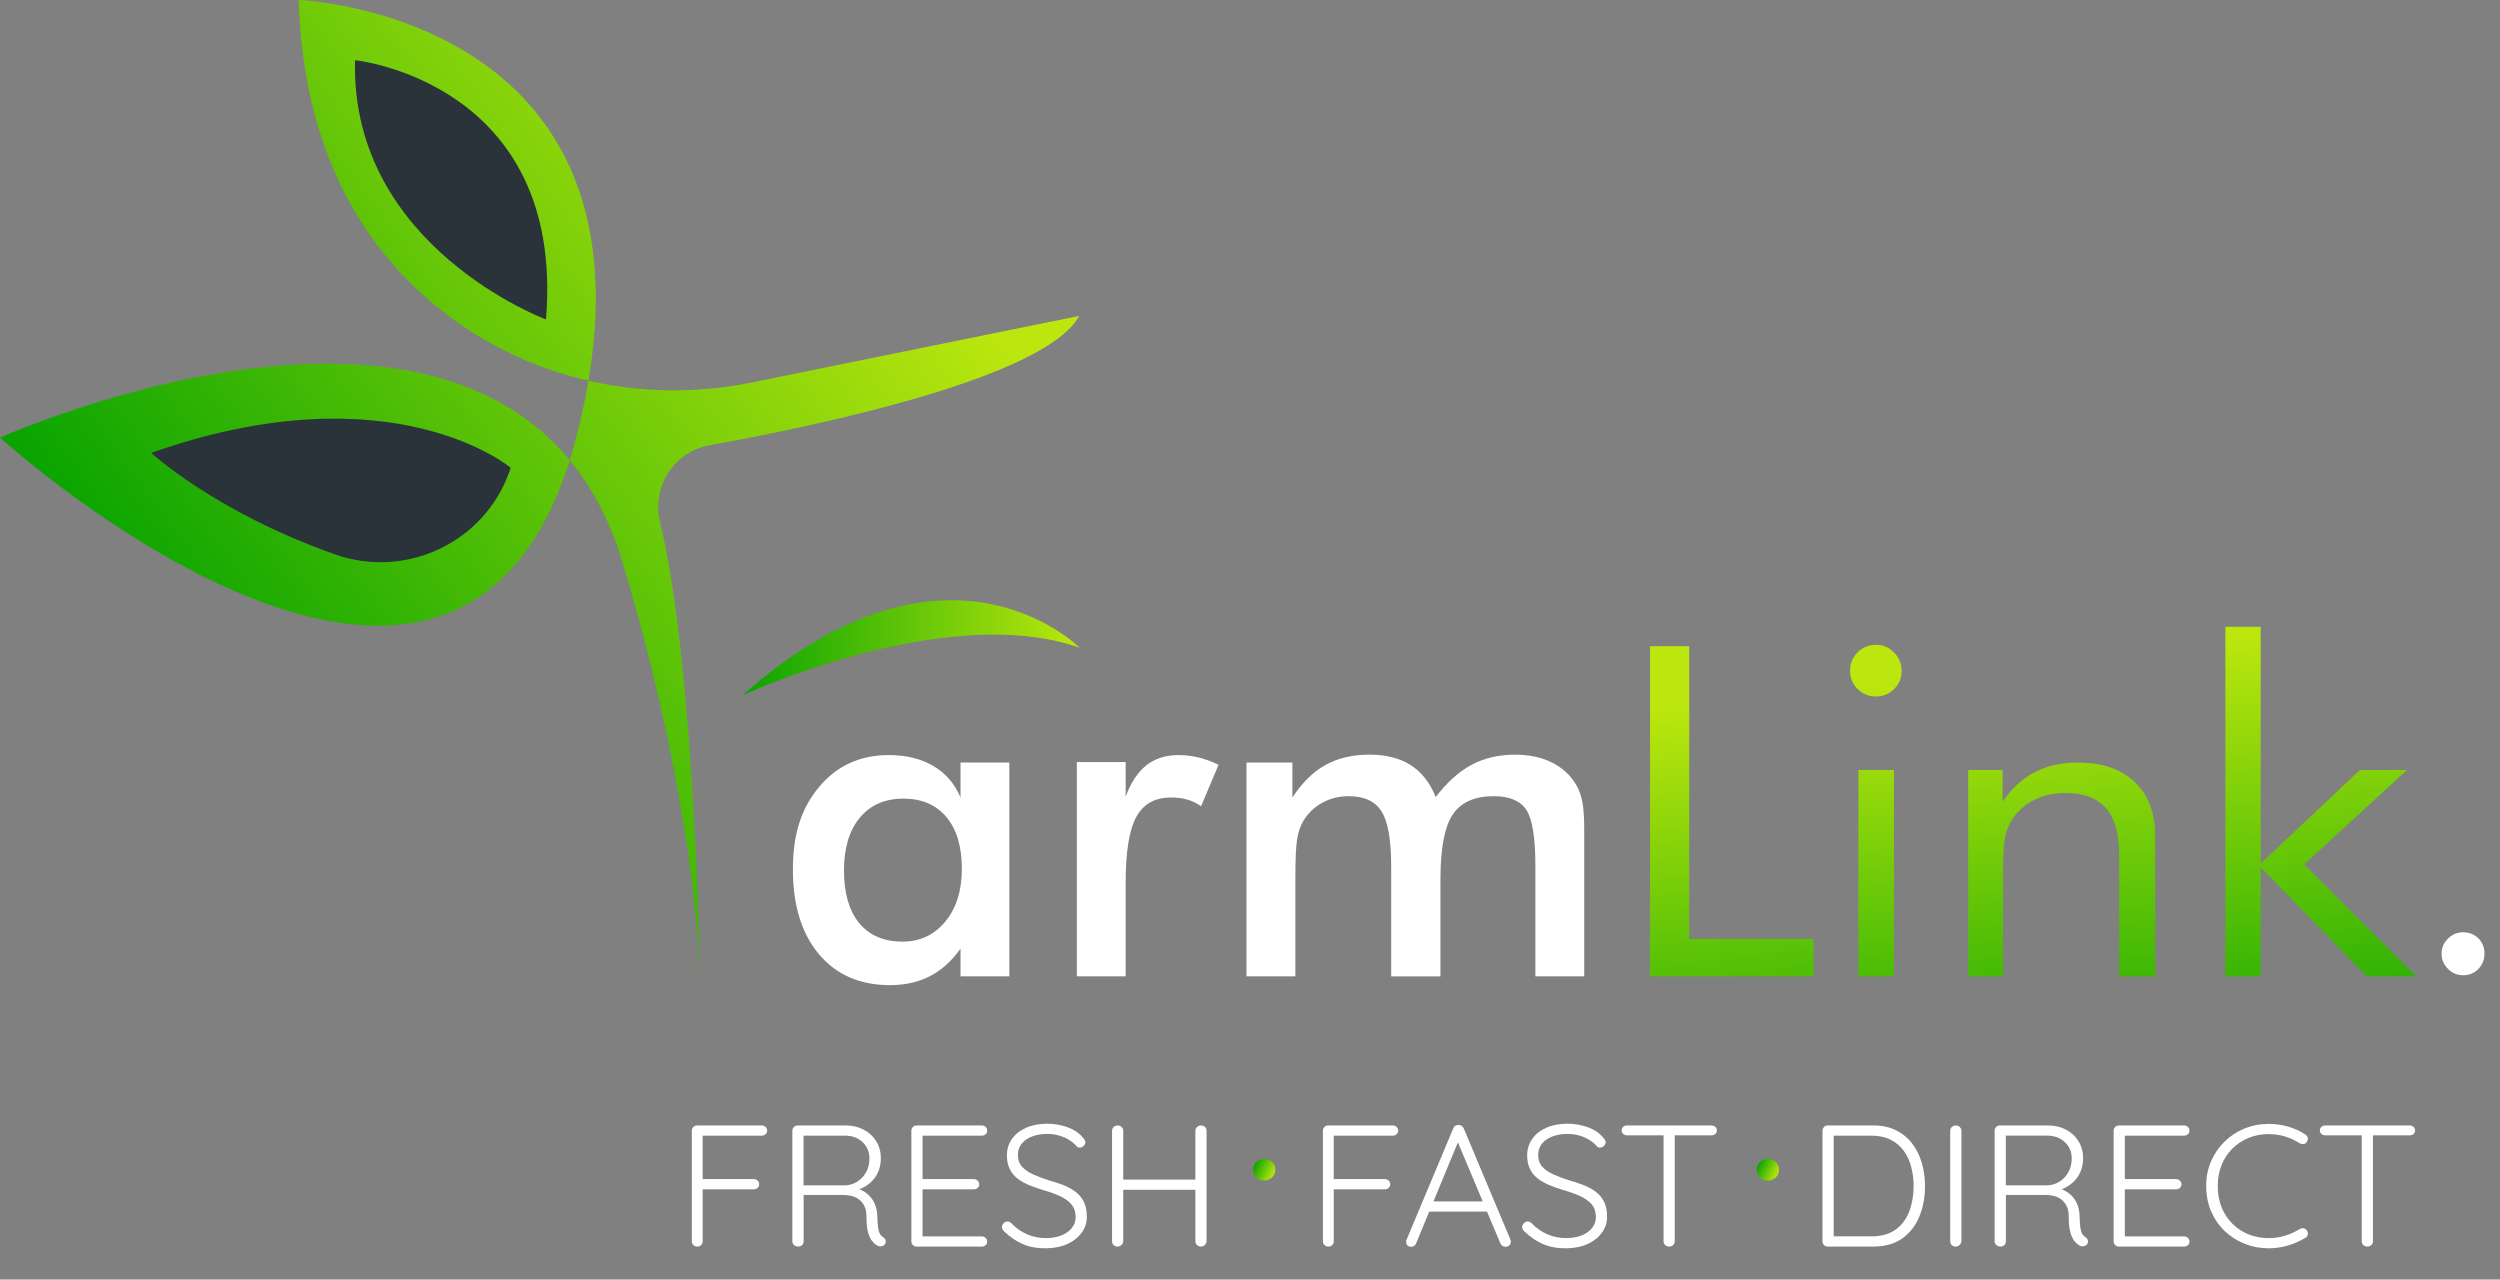 <svg width="127" height="65" viewBox="0 0 127 65" fill="none" xmlns="http://www.w3.org/2000/svg">
<rect x="0" y="0" width="127" height="65" fill="#808080" stroke="none"/>
<g clip-path="url(#clip0_1_24)">
<path d="M22.324 15.694C18.628 12.734 15.412 7.895 15.17 0C15.17 0 34.852 0.736 29.271 22.231C23.689 43.727 0 22.231 0 22.231C0 22.231 26.187 10.472 31.621 28.561C35.734 42.254 35.587 50.793 35.587 50.793C35.587 50.793 35.382 34.123 33.529 26.524C33.093 24.738 34.233 22.949 36.038 22.622C42.032 21.534 53.126 19.138 54.828 16.047L38.161 19.435C32.59 20.567 26.765 19.25 22.325 15.693L22.324 15.694Z" fill="url(#paint0_linear_1_24)"/>
<path d="M27.737 16.228C27.737 16.228 17.791 12.535 18.036 3.057C18.036 3.057 28.72 4.164 27.737 16.228Z" fill="#2A333A"/>
<path d="M25.943 23.764C25.943 23.764 19.939 18.689 7.678 23.008C7.678 23.008 10.951 26.023 17.022 28.163C20.606 29.427 24.58 27.574 25.865 23.989C25.892 23.915 25.918 23.839 25.943 23.763V23.764Z" fill="#2A333A"/>
<path d="M83.824 49.599V32.825H85.812V47.697H92.133V49.599H83.823H83.824Z" fill="url(#paint1_linear_1_24)"/>
<path d="M93.984 34.062C93.984 33.703 94.111 33.396 94.367 33.141C94.622 32.885 94.932 32.757 95.299 32.757C95.665 32.757 95.964 32.887 96.218 33.147C96.474 33.406 96.601 33.72 96.601 34.086C96.601 34.452 96.475 34.75 96.223 35.003C95.971 35.255 95.663 35.381 95.298 35.381C94.932 35.381 94.621 35.255 94.366 35.003C94.11 34.751 93.983 34.438 93.983 34.063L93.984 34.062ZM94.406 49.599V39.115H96.212V49.599H94.406Z" fill="url(#paint2_linear_1_24)"/>
<path d="M99.985 49.6V39.117H101.734V40.733C102.183 40.061 102.725 39.56 103.357 39.231C103.989 38.903 104.721 38.739 105.551 38.739C106.786 38.739 107.75 39.067 108.443 39.725C109.137 40.382 109.483 41.294 109.483 42.463V49.6H107.654V43.425C107.654 42.363 107.432 41.574 106.986 41.059C106.54 40.543 105.852 40.285 104.923 40.285C104.389 40.285 103.903 40.383 103.465 40.578C103.027 40.772 102.663 41.049 102.374 41.409C102.153 41.684 101.995 41.997 101.899 42.348C101.804 42.7 101.756 43.311 101.756 44.182V49.601H99.984L99.985 49.6Z" fill="url(#paint3_linear_1_24)"/>
<path d="M113.049 49.6V31.841H114.844V43.871L119.884 39.117H122.273L117.05 43.917L122.742 49.6H120.239L114.845 44.067V49.6H113.05H113.049Z" fill="url(#paint4_linear_1_24)"/>
<path d="M51.274 49.598H48.794V48.189C48.352 48.816 47.835 49.281 47.245 49.587C46.655 49.892 45.978 50.045 45.216 50.045C43.685 50.045 42.479 49.52 41.599 48.469C40.719 47.419 40.279 45.981 40.279 44.156C40.279 42.33 40.728 41.022 41.627 39.957C42.526 38.891 43.7 38.358 45.148 38.358C46.032 38.358 46.788 38.543 47.417 38.914C48.046 39.285 48.505 39.818 48.794 40.512V38.736H51.274V49.597V49.598ZM48.862 44.133C48.862 43.011 48.602 42.136 48.08 41.51C47.557 40.884 46.828 40.57 45.891 40.57C44.954 40.57 44.217 40.893 43.679 41.538C43.142 42.184 42.874 43.079 42.874 44.225C42.874 45.371 43.133 46.269 43.65 46.895C44.168 47.521 44.9 47.834 45.845 47.834C46.736 47.834 47.463 47.495 48.022 46.814C48.583 46.134 48.862 45.24 48.862 44.133Z" fill="white"/>
<path d="M57.183 40.467C57.45 39.749 57.802 39.218 58.241 38.874C58.679 38.53 59.222 38.358 59.87 38.358C60.221 38.358 60.565 38.4 60.904 38.484C61.242 38.569 61.576 38.691 61.904 38.851L61.013 40.959C60.8 40.806 60.569 40.693 60.322 40.621C60.074 40.549 59.798 40.512 59.493 40.512C58.67 40.512 58.08 40.843 57.721 41.504C57.362 42.164 57.184 43.274 57.184 44.832V49.598H54.704V38.714H57.184V40.466L57.183 40.467Z" fill="white"/>
<path d="M65.802 49.598H63.322V38.737H65.653V40.513C66.149 39.757 66.711 39.205 67.34 38.858C67.968 38.51 68.709 38.336 69.563 38.336C70.417 38.336 71.109 38.514 71.665 38.869C72.222 39.224 72.644 39.765 72.934 40.491C73.506 39.742 74.113 39.196 74.757 38.852C75.401 38.509 76.134 38.337 76.958 38.337C77.674 38.337 78.3 38.469 78.832 38.732C79.366 38.996 79.781 39.379 80.079 39.883C80.215 40.12 80.317 40.403 80.382 40.731C80.447 41.059 80.479 41.53 80.479 42.14V49.599H77.998V44.02C77.998 42.56 77.844 41.6 77.536 41.138C77.227 40.676 76.677 40.446 75.884 40.446C74.909 40.446 74.213 40.757 73.798 41.38C73.382 42.002 73.175 43.092 73.175 44.651V49.6H70.672V44.02C70.672 42.676 70.51 41.744 70.186 41.225C69.862 40.706 69.304 40.446 68.512 40.446C68.025 40.446 67.579 40.557 67.175 40.779C66.771 41 66.451 41.306 66.214 41.696C66.062 41.947 65.956 42.257 65.895 42.624C65.833 42.99 65.804 43.666 65.804 44.652V49.601L65.802 49.598Z" fill="white"/>
<path d="M124.033 48.443C124.033 48.148 124.141 47.894 124.357 47.681C124.574 47.467 124.831 47.359 125.13 47.359C125.429 47.359 125.697 47.463 125.902 47.668C126.108 47.874 126.211 48.133 126.211 48.443C126.211 48.753 126.107 49.014 125.898 49.226C125.69 49.438 125.434 49.543 125.129 49.543C124.824 49.543 124.572 49.434 124.357 49.218C124.14 49.001 124.032 48.743 124.032 48.444L124.033 48.443Z" fill="white"/>
<path d="M37.705 35.33C37.705 35.33 48.036 30.517 54.846 32.904C54.846 32.904 48.112 26.107 37.705 35.33Z" fill="url(#paint5_linear_1_24)"/>
<path d="M35.425 63.326C35.341 63.326 35.273 63.3 35.222 63.247C35.171 63.194 35.145 63.133 35.145 63.062V57.437C35.145 57.366 35.17 57.305 35.222 57.252C35.273 57.199 35.338 57.173 35.416 57.173H38.7C38.772 57.173 38.835 57.198 38.89 57.248C38.944 57.297 38.971 57.36 38.971 57.437C38.971 57.507 38.944 57.567 38.89 57.617C38.835 57.667 38.773 57.692 38.7 57.692H35.66L35.696 57.639V59.977L35.651 59.898H38.295C38.367 59.898 38.43 59.923 38.485 59.973C38.539 60.022 38.566 60.085 38.566 60.162C38.566 60.232 38.539 60.292 38.485 60.342C38.431 60.392 38.368 60.417 38.295 60.417H35.633L35.697 60.338V63.063C35.697 63.133 35.671 63.195 35.62 63.248C35.569 63.301 35.504 63.327 35.426 63.327L35.425 63.326Z" fill="white"/>
<path d="M40.559 63.326C40.468 63.326 40.395 63.3 40.338 63.247C40.281 63.194 40.252 63.133 40.252 63.062V57.437C40.252 57.366 40.277 57.305 40.329 57.252C40.38 57.199 40.445 57.173 40.523 57.173H42.959C43.302 57.173 43.609 57.245 43.88 57.388C44.151 57.532 44.362 57.729 44.517 57.981C44.67 58.233 44.747 58.52 44.747 58.842C44.747 59.1 44.698 59.336 44.602 59.55C44.506 59.763 44.371 59.946 44.196 60.095C44.021 60.244 43.826 60.357 43.61 60.434L43.294 60.328C43.516 60.351 43.723 60.423 43.916 60.543C44.109 60.663 44.264 60.827 44.381 61.035C44.498 61.243 44.561 61.491 44.567 61.778C44.573 62.03 44.586 62.226 44.607 62.367C44.628 62.508 44.66 62.613 44.702 62.683C44.744 62.753 44.798 62.809 44.865 62.85C44.924 62.885 44.965 62.935 44.987 62.999C45.008 63.063 45.001 63.125 44.964 63.184C44.94 63.231 44.904 63.264 44.856 63.285C44.807 63.305 44.76 63.315 44.711 63.315C44.663 63.315 44.618 63.304 44.576 63.279C44.486 63.232 44.399 63.16 44.315 63.06C44.231 62.96 44.16 62.813 44.102 62.62C44.045 62.427 44.017 62.158 44.017 61.812C44.017 61.584 43.98 61.398 43.904 61.254C43.829 61.111 43.733 60.998 43.616 60.915C43.499 60.834 43.369 60.777 43.228 60.749C43.087 60.719 42.952 60.704 42.826 60.704H40.724L40.824 60.572V63.06C40.824 63.13 40.799 63.192 40.752 63.245C40.703 63.297 40.64 63.324 40.562 63.324L40.559 63.326ZM40.721 60.215H42.985C43.19 60.197 43.381 60.133 43.559 60.021C43.736 59.91 43.882 59.753 43.996 59.551C44.11 59.348 44.167 59.116 44.167 58.852C44.167 58.518 44.051 58.241 43.82 58.021C43.589 57.801 43.287 57.691 42.913 57.691H40.757L40.82 57.577V60.336L40.721 60.213V60.215Z" fill="white"/>
<path d="M46.568 57.173H49.87C49.948 57.173 50.015 57.198 50.069 57.248C50.122 57.297 50.15 57.36 50.15 57.437C50.15 57.513 50.123 57.575 50.069 57.622C50.015 57.669 49.948 57.692 49.87 57.692H46.776L46.866 57.543V60.013L46.766 59.898H49.464C49.542 59.898 49.609 59.924 49.662 59.977C49.716 60.03 49.744 60.092 49.744 60.162C49.744 60.238 49.717 60.3 49.662 60.347C49.609 60.394 49.542 60.417 49.464 60.417H46.785L46.866 60.329V62.861L46.821 62.808H49.87C49.948 62.808 50.015 62.834 50.069 62.887C50.122 62.94 50.15 63.002 50.15 63.072C50.15 63.148 50.123 63.21 50.069 63.257C50.015 63.304 49.948 63.327 49.87 63.327H46.568C46.49 63.327 46.425 63.301 46.374 63.248C46.323 63.195 46.297 63.133 46.297 63.063V57.438C46.297 57.367 46.322 57.306 46.374 57.253C46.425 57.2 46.49 57.174 46.568 57.174V57.173Z" fill="white"/>
<path d="M53.164 63.414C52.706 63.42 52.31 63.35 51.973 63.207C51.636 63.064 51.315 62.845 51.007 62.553C50.977 62.523 50.952 62.491 50.93 62.456C50.909 62.42 50.899 62.38 50.899 62.333C50.899 62.263 50.928 62.198 50.985 62.139C51.042 62.081 51.107 62.051 51.179 62.051C51.251 62.051 51.317 62.081 51.377 62.139C51.612 62.385 51.878 62.573 52.175 62.702C52.473 62.831 52.794 62.895 53.137 62.895C53.425 62.895 53.682 62.851 53.908 62.763C54.135 62.676 54.313 62.55 54.446 62.386C54.578 62.222 54.644 62.032 54.644 61.815C54.638 61.545 54.561 61.328 54.413 61.164C54.266 61 54.069 60.862 53.823 60.751C53.576 60.64 53.302 60.543 53.002 60.461C52.755 60.385 52.519 60.301 52.293 60.21C52.068 60.119 51.869 60.008 51.697 59.876C51.526 59.744 51.392 59.582 51.296 59.388C51.199 59.194 51.151 58.964 51.151 58.694C51.151 58.383 51.235 58.106 51.404 57.863C51.572 57.62 51.811 57.43 52.121 57.292C52.431 57.154 52.79 57.085 53.199 57.085C53.554 57.085 53.895 57.144 54.223 57.26C54.55 57.377 54.811 57.55 55.003 57.779C55.093 57.872 55.138 57.957 55.138 58.034C55.138 58.098 55.108 58.158 55.048 58.214C54.988 58.27 54.922 58.298 54.85 58.298C54.79 58.298 54.738 58.277 54.697 58.236C54.594 58.113 54.465 58.003 54.309 57.906C54.152 57.81 53.98 57.735 53.79 57.682C53.6 57.629 53.404 57.603 53.199 57.603C52.916 57.603 52.662 57.646 52.437 57.731C52.212 57.816 52.034 57.938 51.904 58.096C51.775 58.254 51.71 58.447 51.71 58.675C51.71 58.922 51.782 59.123 51.927 59.278C52.072 59.433 52.261 59.562 52.495 59.664C52.73 59.767 52.979 59.862 53.244 59.95C53.502 60.02 53.751 60.101 53.988 60.191C54.225 60.282 54.436 60.395 54.62 60.53C54.803 60.664 54.947 60.834 55.053 61.039C55.157 61.244 55.21 61.502 55.21 61.813C55.21 62.124 55.123 62.381 54.949 62.621C54.774 62.861 54.535 63.052 54.232 63.192C53.928 63.333 53.572 63.406 53.162 63.412L53.164 63.414Z" fill="white"/>
<path d="M56.782 57.173C56.853 57.173 56.918 57.199 56.976 57.252C57.033 57.305 57.061 57.369 57.061 57.445V63.053C57.055 63.129 57.024 63.193 56.967 63.246C56.91 63.299 56.845 63.325 56.773 63.325C56.683 63.325 56.614 63.299 56.565 63.246C56.517 63.193 56.493 63.129 56.493 63.053V57.445C56.493 57.369 56.52 57.305 56.575 57.252C56.629 57.199 56.698 57.173 56.782 57.173H56.782ZM56.736 59.924H61.023L61.014 60.442H56.701L56.737 59.924H56.736ZM61.013 57.173C61.097 57.173 61.165 57.199 61.216 57.252C61.267 57.305 61.293 57.369 61.293 57.445V63.053C61.287 63.129 61.258 63.193 61.207 63.246C61.156 63.299 61.089 63.325 61.005 63.325C60.927 63.325 60.86 63.299 60.806 63.246C60.752 63.193 60.725 63.129 60.725 63.053V57.445C60.725 57.369 60.753 57.305 60.81 57.252C60.868 57.199 60.935 57.173 61.013 57.173Z" fill="white"/>
<path d="M67.483 63.326C67.399 63.326 67.332 63.3 67.281 63.247C67.23 63.194 67.204 63.133 67.204 63.062V57.437C67.204 57.366 67.229 57.305 67.281 57.252C67.332 57.199 67.397 57.173 67.475 57.173H70.759C70.831 57.173 70.894 57.198 70.948 57.248C71.002 57.297 71.03 57.36 71.03 57.437C71.03 57.507 71.003 57.567 70.948 57.617C70.894 57.667 70.832 57.692 70.759 57.692H67.718L67.754 57.639V59.977L67.709 59.898H70.353C70.425 59.898 70.489 59.923 70.543 59.973C70.598 60.022 70.625 60.085 70.625 60.162C70.625 60.232 70.598 60.292 70.543 60.342C70.49 60.392 70.426 60.417 70.353 60.417H67.692L67.755 60.338V63.063C67.755 63.133 67.729 63.195 67.678 63.248C67.627 63.301 67.562 63.327 67.484 63.327L67.483 63.326Z" fill="white"/>
<path d="M74.133 57.858L71.941 63.158C71.916 63.217 71.883 63.261 71.841 63.29C71.799 63.32 71.751 63.335 71.696 63.335C71.606 63.335 71.54 63.313 71.498 63.269C71.456 63.224 71.435 63.171 71.435 63.106C71.429 63.077 71.431 63.042 71.443 63.001L73.825 57.324C73.849 57.259 73.884 57.213 73.929 57.187C73.974 57.161 74.027 57.148 74.087 57.148C74.153 57.148 74.209 57.164 74.254 57.196C74.299 57.228 74.334 57.271 74.358 57.324L76.731 62.975C76.743 63.011 76.749 63.045 76.749 63.08C76.749 63.163 76.722 63.225 76.668 63.27C76.613 63.314 76.551 63.336 76.478 63.336C76.418 63.336 76.365 63.32 76.32 63.287C76.275 63.255 76.241 63.212 76.216 63.159L73.97 57.815L74.133 57.859L74.133 57.858ZM72.465 61.55L72.69 61.032H75.487L75.595 61.55H72.465Z" fill="white"/>
<path d="M79.592 63.414C79.135 63.42 78.739 63.35 78.402 63.207C78.065 63.064 77.743 62.845 77.436 62.553C77.406 62.523 77.38 62.491 77.359 62.456C77.338 62.42 77.328 62.38 77.328 62.333C77.328 62.263 77.356 62.198 77.413 62.139C77.471 62.081 77.535 62.051 77.607 62.051C77.679 62.051 77.746 62.081 77.806 62.139C78.04 62.385 78.306 62.573 78.604 62.702C78.902 62.831 79.223 62.895 79.566 62.895C79.854 62.895 80.111 62.851 80.337 62.763C80.563 62.676 80.742 62.55 80.874 62.386C81.007 62.222 81.073 62.032 81.073 61.815C81.067 61.545 80.989 61.328 80.842 61.164C80.695 61 80.498 60.862 80.251 60.751C80.005 60.64 79.731 60.543 79.43 60.461C79.184 60.385 78.948 60.301 78.722 60.21C78.497 60.119 78.298 60.008 78.126 59.876C77.955 59.744 77.82 59.582 77.724 59.388C77.628 59.194 77.58 58.964 77.58 58.694C77.58 58.383 77.664 58.106 77.833 57.863C78.001 57.62 78.24 57.43 78.55 57.292C78.86 57.154 79.219 57.085 79.628 57.085C79.983 57.085 80.324 57.144 80.652 57.26C80.979 57.377 81.24 57.55 81.432 57.779C81.522 57.872 81.567 57.957 81.567 58.034C81.567 58.098 81.537 58.158 81.477 58.214C81.416 58.27 81.35 58.298 81.279 58.298C81.219 58.298 81.167 58.277 81.125 58.236C81.023 58.113 80.894 58.003 80.737 57.906C80.581 57.81 80.408 57.735 80.219 57.682C80.029 57.629 79.832 57.603 79.628 57.603C79.345 57.603 79.091 57.646 78.866 57.731C78.641 57.816 78.463 57.938 78.333 58.096C78.204 58.254 78.139 58.447 78.139 58.675C78.139 58.922 78.211 59.123 78.356 59.278C78.5 59.433 78.69 59.562 78.924 59.664C79.159 59.767 79.408 59.862 79.673 59.95C79.931 60.02 80.18 60.101 80.417 60.191C80.654 60.282 80.865 60.395 81.048 60.53C81.232 60.664 81.376 60.834 81.481 61.039C81.586 61.244 81.639 61.502 81.639 61.813C81.639 62.124 81.552 62.381 81.377 62.621C81.202 62.861 80.963 63.052 80.66 63.192C80.356 63.333 80 63.406 79.591 63.412L79.592 63.414Z" fill="white"/>
<path d="M82.65 57.674C82.579 57.674 82.515 57.65 82.461 57.603C82.406 57.557 82.379 57.498 82.379 57.428C82.379 57.352 82.406 57.29 82.461 57.243C82.514 57.196 82.578 57.173 82.65 57.173H86.937C87.015 57.173 87.081 57.196 87.135 57.243C87.189 57.29 87.216 57.352 87.216 57.428C87.216 57.505 87.189 57.564 87.135 57.609C87.081 57.653 87.015 57.675 86.937 57.675H82.65V57.674ZM84.798 63.325C84.714 63.325 84.645 63.299 84.591 63.246C84.536 63.193 84.509 63.132 84.509 63.061V57.463H85.077V63.061C85.077 63.132 85.05 63.193 84.996 63.246C84.941 63.299 84.875 63.325 84.797 63.325H84.798Z" fill="white"/>
<path d="M95.155 57.173C95.6 57.173 95.988 57.255 96.319 57.419C96.65 57.584 96.925 57.811 97.145 58.101C97.364 58.391 97.526 58.721 97.632 59.09C97.737 59.459 97.79 59.846 97.79 60.249C97.79 60.812 97.695 61.326 97.506 61.792C97.316 62.258 97.028 62.63 96.64 62.909C96.252 63.187 95.757 63.326 95.155 63.326H92.854C92.776 63.326 92.711 63.3 92.66 63.247C92.609 63.194 92.583 63.133 92.583 63.062V57.437C92.583 57.366 92.608 57.305 92.66 57.252C92.711 57.199 92.776 57.173 92.854 57.173H95.155ZM95.065 62.807C95.57 62.807 95.981 62.692 96.297 62.464C96.613 62.236 96.844 61.927 96.991 61.537C97.138 61.147 97.212 60.718 97.212 60.249C97.212 59.915 97.171 59.593 97.09 59.282C97.009 58.972 96.882 58.698 96.711 58.46C96.539 58.223 96.317 58.036 96.043 57.898C95.769 57.76 95.443 57.691 95.064 57.691H93.088L93.151 57.621V62.895L93.097 62.807H95.063H95.065Z" fill="white"/>
<path d="M99.639 63.053C99.633 63.129 99.602 63.193 99.545 63.246C99.488 63.299 99.423 63.325 99.351 63.325C99.261 63.325 99.192 63.299 99.143 63.246C99.095 63.193 99.071 63.129 99.071 63.053V57.445C99.071 57.369 99.098 57.305 99.153 57.252C99.207 57.199 99.276 57.173 99.361 57.173C99.432 57.173 99.497 57.199 99.555 57.252C99.612 57.305 99.64 57.369 99.64 57.445V63.053H99.639Z" fill="white"/>
<path d="M101.634 63.325C101.544 63.325 101.47 63.299 101.413 63.246C101.356 63.193 101.327 63.132 101.327 63.061V57.436C101.327 57.365 101.352 57.304 101.404 57.251C101.455 57.198 101.52 57.172 101.598 57.172H104.034C104.377 57.172 104.684 57.244 104.955 57.387C105.226 57.531 105.438 57.728 105.592 57.98C105.745 58.232 105.822 58.519 105.822 58.841C105.822 59.099 105.774 59.335 105.677 59.549C105.581 59.762 105.446 59.945 105.271 60.094C105.096 60.243 104.901 60.356 104.685 60.433L104.369 60.327C104.591 60.35 104.798 60.422 104.991 60.542C105.184 60.662 105.339 60.826 105.457 61.034C105.573 61.242 105.636 61.49 105.642 61.777C105.648 62.029 105.661 62.225 105.683 62.366C105.703 62.507 105.735 62.612 105.777 62.682C105.819 62.752 105.873 62.808 105.94 62.849C106 62.884 106.04 62.934 106.062 62.998C106.083 63.062 106.076 63.124 106.039 63.183C106.015 63.23 105.979 63.264 105.931 63.283C105.883 63.304 105.835 63.314 105.787 63.314C105.738 63.314 105.693 63.303 105.651 63.278C105.561 63.231 105.474 63.158 105.39 63.059C105.306 62.959 105.235 62.812 105.178 62.619C105.121 62.426 105.092 62.157 105.092 61.811C105.092 61.583 105.055 61.397 104.979 61.253C104.904 61.11 104.808 60.997 104.691 60.914C104.574 60.833 104.444 60.776 104.303 60.748C104.162 60.718 104.028 60.703 103.901 60.703H101.799L101.899 60.572V63.059C101.899 63.129 101.875 63.191 101.827 63.244C101.778 63.297 101.715 63.323 101.637 63.323L101.634 63.325ZM101.796 60.214H104.06C104.265 60.196 104.456 60.132 104.634 60.02C104.811 59.909 104.957 59.752 105.071 59.55C105.185 59.347 105.243 59.115 105.243 58.851C105.243 58.517 105.127 58.24 104.895 58.02C104.664 57.8 104.362 57.69 103.989 57.69H101.832L101.895 57.576V60.335L101.796 60.212V60.214Z" fill="white"/>
<path d="M107.643 57.173H110.945C111.023 57.173 111.09 57.198 111.143 57.248C111.197 57.297 111.225 57.36 111.225 57.437C111.225 57.513 111.198 57.575 111.143 57.622C111.09 57.669 111.023 57.692 110.945 57.692H107.851L107.941 57.543V60.013L107.841 59.898H110.539C110.617 59.898 110.683 59.924 110.737 59.977C110.791 60.03 110.819 60.092 110.819 60.162C110.819 60.238 110.792 60.3 110.737 60.347C110.683 60.394 110.617 60.417 110.539 60.417H107.859L107.941 60.329V62.861L107.896 62.808H110.945C111.023 62.808 111.09 62.834 111.143 62.887C111.197 62.94 111.225 63.002 111.225 63.072C111.225 63.148 111.198 63.21 111.143 63.257C111.09 63.304 111.023 63.327 110.945 63.327H107.643C107.565 63.327 107.5 63.301 107.449 63.248C107.398 63.195 107.372 63.133 107.372 63.063V57.438C107.372 57.367 107.397 57.306 107.449 57.253C107.5 57.2 107.565 57.174 107.643 57.174V57.173Z" fill="white"/>
<path d="M117.108 57.63C117.18 57.677 117.223 57.737 117.235 57.811C117.247 57.884 117.226 57.956 117.172 58.026C117.129 58.084 117.077 58.116 117.014 58.118C116.951 58.121 116.886 58.108 116.82 58.078C116.597 57.932 116.354 57.818 116.089 57.735C115.824 57.654 115.544 57.612 115.25 57.612C114.883 57.612 114.541 57.676 114.226 57.806C113.91 57.935 113.635 58.117 113.401 58.351C113.166 58.585 112.984 58.864 112.855 59.186C112.726 59.508 112.661 59.863 112.661 60.249C112.661 60.636 112.727 61.01 112.859 61.335C112.992 61.66 113.176 61.94 113.415 62.174C113.652 62.409 113.927 62.587 114.24 62.711C114.553 62.834 114.889 62.896 115.251 62.896C115.545 62.896 115.824 62.855 116.085 62.772C116.347 62.691 116.592 62.579 116.821 62.438C116.881 62.403 116.944 62.389 117.01 62.398C117.076 62.407 117.133 62.441 117.182 62.499C117.23 62.563 117.248 62.633 117.236 62.71C117.224 62.786 117.185 62.842 117.12 62.877C116.969 62.97 116.791 63.06 116.587 63.145C116.383 63.23 116.166 63.296 115.937 63.343C115.709 63.39 115.48 63.413 115.251 63.413C114.818 63.413 114.411 63.337 114.029 63.185C113.647 63.033 113.31 62.817 113.018 62.539C112.726 62.261 112.496 61.928 112.328 61.541C112.159 61.155 112.075 60.724 112.075 60.249C112.075 59.776 112.157 59.374 112.323 58.992C112.489 58.611 112.716 58.279 113.005 57.995C113.293 57.711 113.63 57.49 114.016 57.332C114.4 57.174 114.812 57.095 115.251 57.095C115.594 57.095 115.925 57.142 116.244 57.235C116.563 57.329 116.851 57.461 117.11 57.631L117.108 57.63Z" fill="white"/>
<path d="M118.119 57.674C118.047 57.674 117.984 57.65 117.929 57.603C117.875 57.557 117.848 57.498 117.848 57.428C117.848 57.352 117.875 57.29 117.929 57.243C117.983 57.196 118.046 57.173 118.119 57.173H122.405C122.483 57.173 122.55 57.196 122.603 57.243C122.657 57.29 122.685 57.352 122.685 57.428C122.685 57.505 122.658 57.564 122.603 57.609C122.549 57.653 122.483 57.675 122.405 57.675H118.119V57.674ZM120.267 63.325C120.183 63.325 120.113 63.299 120.059 63.246C120.004 63.193 119.977 63.132 119.977 63.061V57.463H120.545V63.061C120.545 63.132 120.519 63.193 120.464 63.246C120.409 63.299 120.344 63.325 120.266 63.325H120.267Z" fill="white"/>
<path d="M64.222 59.973C64.534 59.973 64.788 59.726 64.788 59.421C64.788 59.117 64.534 58.87 64.222 58.87C63.909 58.87 63.655 59.117 63.655 59.421C63.655 59.726 63.909 59.973 64.222 59.973Z" fill="url(#paint6_linear_1_24)"/>
<path d="M89.811 59.973C90.123 59.973 90.377 59.726 90.377 59.421C90.377 59.117 90.123 58.87 89.811 58.87C89.498 58.87 89.244 59.117 89.244 59.421C89.244 59.726 89.498 59.973 89.811 59.973Z" fill="url(#paint7_linear_1_24)"/>
</g>
<defs>
<linearGradient id="paint0_linear_1_24" x1="10.938" y1="36.131" x2="45.933" y2="10.24" gradientUnits="userSpaceOnUse">
<stop stop-color="#0AA401"/>
<stop offset="1" stop-color="#BCE70E"/>
</linearGradient>
<linearGradient id="paint1_linear_1_24" x1="89.275" y1="58.964" x2="86.341" y2="35.746" gradientUnits="userSpaceOnUse">
<stop stop-color="#0AA401"/>
<stop offset="1" stop-color="#BCE70E"/>
</linearGradient>
<linearGradient id="paint2_linear_1_24" x1="97.533" y1="57.92" x2="94.598" y2="34.701" gradientUnits="userSpaceOnUse">
<stop stop-color="#0AA401"/>
<stop offset="1" stop-color="#BCE70E"/>
</linearGradient>
<linearGradient id="paint3_linear_1_24" x1="106.115" y1="56.837" x2="103.18" y2="33.618" gradientUnits="userSpaceOnUse">
<stop stop-color="#0AA401"/>
<stop offset="1" stop-color="#BCE70E"/>
</linearGradient>
<linearGradient id="paint4_linear_1_24" x1="119.026" y1="55.205" x2="116.091" y2="31.987" gradientUnits="userSpaceOnUse">
<stop stop-color="#0AA401"/>
<stop offset="1" stop-color="#BCE70E"/>
</linearGradient>
<linearGradient id="paint5_linear_1_24" x1="37.705" y1="32.91" x2="54.846" y2="32.91" gradientUnits="userSpaceOnUse">
<stop stop-color="#0AA401"/>
<stop offset="1" stop-color="#BCE70E"/>
</linearGradient>
<linearGradient id="paint6_linear_1_24" x1="63.718" y1="59.17" x2="64.727" y2="59.672" gradientUnits="userSpaceOnUse">
<stop stop-color="#0AA401"/>
<stop offset="1" stop-color="#BCE70E"/>
</linearGradient>
<linearGradient id="paint7_linear_1_24" x1="89.306" y1="59.17" x2="90.316" y2="59.672" gradientUnits="userSpaceOnUse">
<stop stop-color="#0AA401"/>
<stop offset="1" stop-color="#BCE70E"/>
</linearGradient>
<clipPath id="clip0_1_24">
<rect width="126.211" height="64.999" fill="white"/>
</clipPath>
</defs>
</svg>
